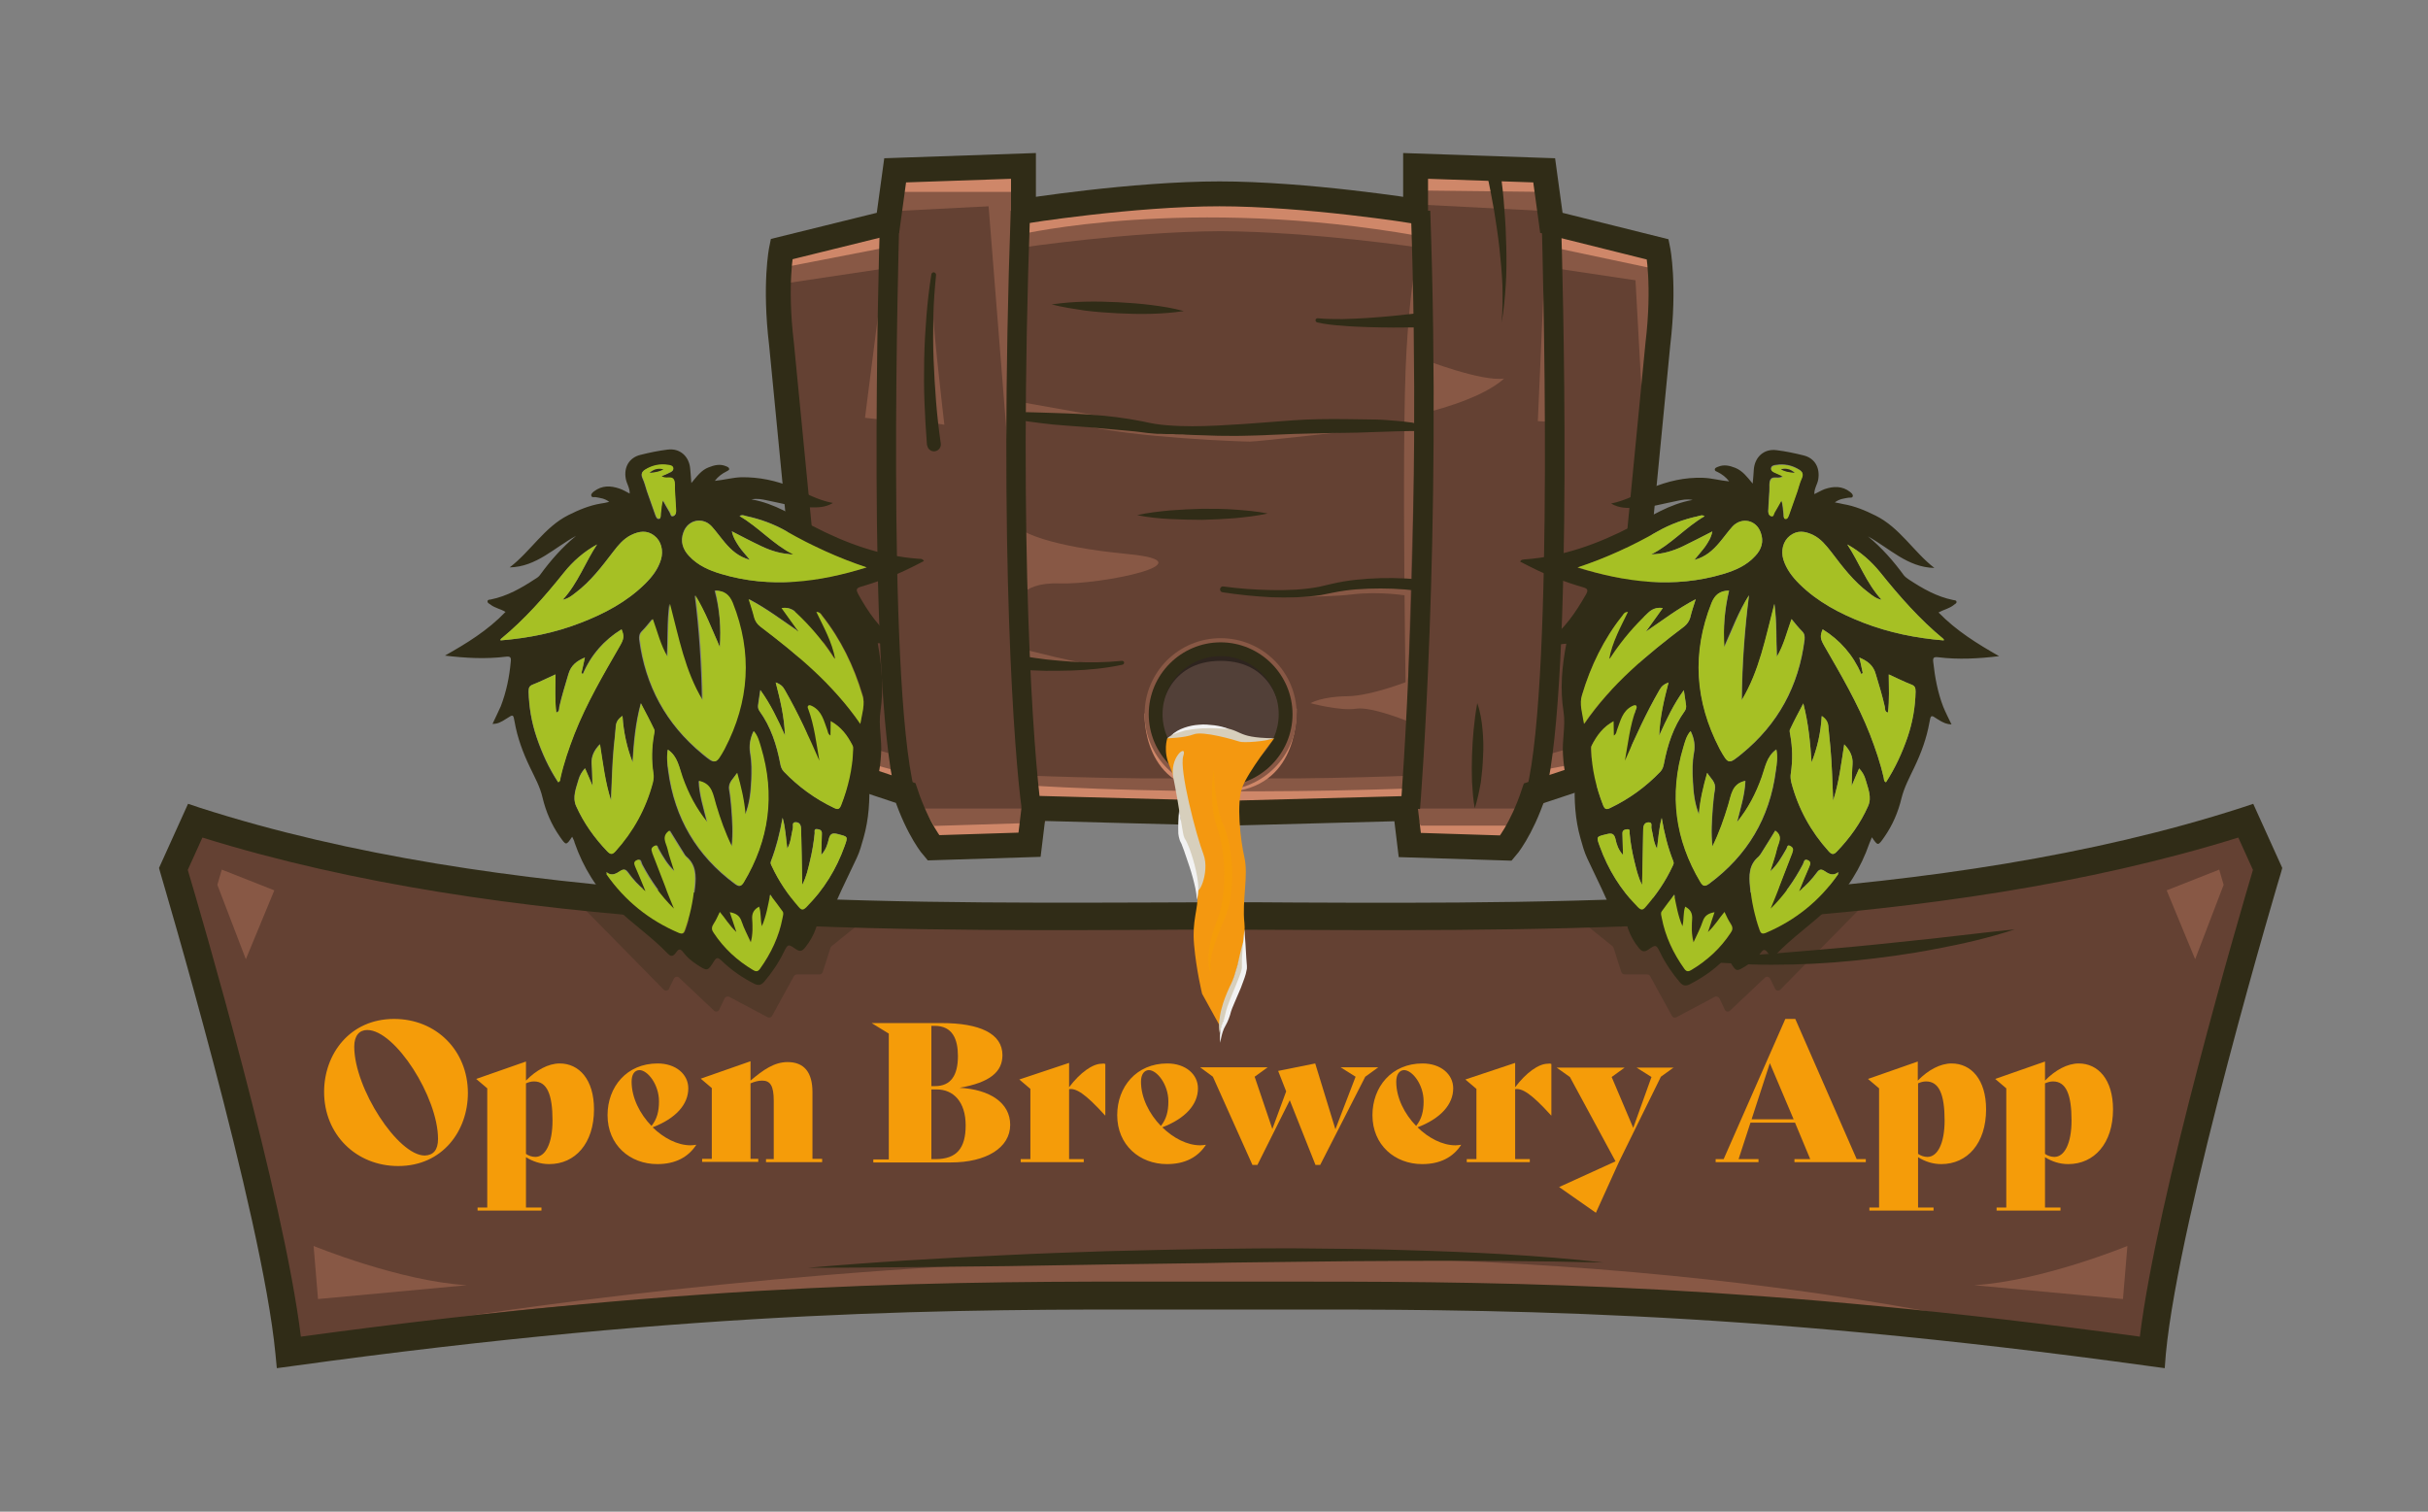 <svg version="1.1" xmlns="http://www.w3.org/2000/svg" xmlns:xlink="http://www.w3.org/1999/xlink" x="0px" y="0px"
	 viewBox="0 0 878 546.7" enable-background="new 0 0 878 546.7" xml:space="preserve">
<rect x="0" y="0" width="878" height="546.7" fill="#808080" stroke="none"/>
<g id="wappen_neu">
	<g id="bg_Kopie">
		<path fill="#644133" d="M441.4,468.5c84,0,176.9-1.6,336.9,20.6c4.9-51.4,41.8-174.9,41.8-174.9s0,0-7.9-17.4
			c-120.3,38.8-271.9,34.4-370.7,34.4s-250.5,4.3-370.7-34.4c-7.9,17.4-7.9,17.4-7.9,17.4s36.9,123.4,41.8,174.9
			C264.5,466.9,357.4,468.5,441.4,468.5z"/>
	</g>
	<g id="hopfen-schatten">
		<path opacity="0.31" fill="#302C17" d="M210.6,328l29.4,29.9c0.6,0.6,1.6,0.4,1.9-0.3l1.8-3.7c0.4-0.7,1.3-0.9,1.9-0.3l12.6,11.9
			c0.6,0.6,1.6,0.4,1.9-0.4l1.9-4c0.3-0.6,1.1-0.9,1.7-0.6l13.9,7.4c0.6,0.3,1.3,0.1,1.6-0.5l7.9-14.4c0.2-0.4,0.6-0.6,1.1-0.6h8.1
			c0.5,0,1-0.3,1.2-0.8l2.8-8.8c0.1-0.2,0.2-0.4,0.4-0.6l9.3-7.5c0.8-0.7,0.4-2-0.6-2.1l-97.8-10.5c-0.7-0.1-1.3,0.5-1.3,1.2v3.8
			C210.3,327.5,210.4,327.8,210.6,328z"/>
		<path opacity="0.31" fill="#302C17" d="M673.2,328l-29.4,29.9c-0.6,0.6-1.6,0.4-1.9-0.3l-1.8-3.7c-0.4-0.7-1.3-0.9-1.9-0.3
			l-12.6,11.9c-0.6,0.6-1.6,0.4-1.9-0.4l-1.9-4c-0.3-0.6-1.1-0.9-1.7-0.6l-13.9,7.4c-0.6,0.3-1.3,0.1-1.6-0.5l-7.9-14.4
			c-0.2-0.4-0.6-0.6-1.1-0.6h-8.1c-0.5,0-1-0.3-1.2-0.8l-2.8-8.8c-0.1-0.2-0.2-0.4-0.4-0.6l-9.3-7.5c-0.8-0.7-0.4-2,0.6-2.1
			l97.8-10.5c0.7-0.1,1.3,0.5,1.3,1.2v3.8C673.5,327.5,673.4,327.8,673.2,328z"/>
	</g>
	<g id="shading_Kopie">
		<path fill="#885845" d="M140.3,480.6c0,0,335.2-61.6,607.5,4.4C655.4,475.3,281.1,453,140.3,480.6z"/>
		<polygon fill="#885845" points="99.2,322 80.2,314.5 78.6,320 88.9,346.9 		"/>
		<path fill="#885845" d="M115,469.8l-1.6-19.2c0,0,30.9,12.7,55.4,14.2C115,469.8,115,469.8,115,469.8z"/>
		<polygon fill="#885845" points="783.5,322 802.5,314.5 804.1,320 793.8,346.9 		"/>
		<path fill="#885845" d="M767.7,469.8l1.6-19.2c0,0-30.9,12.7-55.4,14.2C767.7,469.8,767.7,469.8,767.7,469.8z"/>
		<path fill="#302C17" d="M292.2,458.5c23.9-2.1,47.9-3.5,71.8-4.6c12-0.6,24-1,36-1.4c12-0.3,24-0.6,36-0.8c6-0.1,12-0.1,18-0.2
			c6,0,12-0.1,18,0c12,0.1,24,0.2,36,0.6c24,0.7,48,1.8,71.9,4.5c-24-0.6-48-0.7-71.9-0.6l-18,0.1l-18,0.2c-12,0.2-24,0.2-35.9,0.5
			c-12,0.1-24,0.4-35.9,0.5l-36,0.6C340.1,458.1,316.2,458.5,292.2,458.5z"/>
		<path fill="#302C17" d="M728.6,336.1c-9.4,3.1-19,5.3-28.7,7.1c-9.7,1.9-19.5,3.2-29.3,4.2c-9.8,1-19.7,1.5-29.6,1.5
			c-2.5,0-4.9,0-7.4-0.1l-7.4-0.4l-3.7-0.2c-1.2-0.1-2.5-0.2-3.7-0.4c-2.5-0.3-4.9-0.5-7.4-0.9c9.9-0.8,19.6-1.2,29.4-2
			c9.8-0.8,19.5-1.6,29.2-2.5c9.7-0.9,19.5-2,29.2-3C709,338.3,718.8,337.1,728.6,336.1z"/>
	</g>
	<g id="outline_Kopie_2">
		<path fill="#302C17" d="M782.8,494.8l-5.2-0.7c-149.7-20.7-240.4-20.6-320.4-20.5c-10.6,0-20.9,0-31.5,0
			c-80-0.1-170.7-0.2-320.4,20.5l-5.2,0.7l-0.5-5.2C94.8,439.2,58.3,316.9,58,315.7l-0.5-1.8L68,290.7l4.2,1.4
			c109,35.1,243.7,34.6,342,34.3c9.4,0,18.5-0.1,27.2-0.1c8.7,0,17.8,0,27.2,0.1c98.4,0.4,233.1,0.9,342-34.3l4.2-1.4l10.5,23.2
			l-0.5,1.8c-0.4,1.2-36.8,123.5-41.6,173.9L782.8,494.8z M473.5,463.5c75.6,0,163,1.2,300.3,19.9c6.2-50.7,36.3-153.4,40.9-168.8
			l-5.3-11.7c-109.7,34.2-243.1,33.8-340.9,33.4c-9.4,0-18.5-0.1-27.2-0.1c-8.7,0-17.7,0-27.2,0.1c-97.8,0.4-231.2,0.8-340.9-33.4
			l-5.3,11.7c4.6,15.4,34.7,118.1,40.9,168.8c147.4-20.1,237.3-20,316.7-19.9c10.6,0,20.9,0,31.4,0
			C462.6,463.5,468,463.5,473.5,463.5z"/>
	</g>
	<g id="schrift">
		<g>
			<path fill="#F59C09" d="M117.2,394.9c0-13.7,9.3-26.4,25.3-26.4c15.3,0,26.7,11.5,26.7,26.8c0,13.7-9.2,26.4-25.2,26.4
				C128.8,421.7,117.2,410.3,117.2,394.9z M158.4,411.9c0-15.1-15.5-39.4-25.6-39.4c-2.8,0-4.7,2-4.7,6c0,15.1,15.8,39.4,25.5,39.4
				C156.7,417.8,158.4,415.9,158.4,411.9z"/>
			<path fill="#F59C09" d="M214.8,401.2c0,12.3-6.8,19.8-16.2,19.8c-3.2,0-6-1-8.4-2.5v18.2h5.6v1.1h-23.1v-1.1h3.5v-43.1l-4-3.4
				l18-6.3v6.9c3.7-3.8,8.1-6.2,12.2-6.2C209.4,384.6,214.8,390.4,214.8,401.2z M199.8,405.2c0-9.4-2-14.1-6.7-14.1
				c-1.1,0-2,0.3-2.9,0.7v25.5c1,0.7,2.2,1.1,3.4,1.1C197.2,418.4,199.8,413.6,199.8,405.2z"/>
			<path fill="#F59C09" d="M251.8,414c-2.9,4.5-7.6,7-14.1,7c-9.9,0-18-6.9-18-17.7c0-10.2,6.9-18.7,18.1-18.7
				c6.6,0,11.1,3.9,11.1,9c0,5.8-4.5,10.9-12.9,14.1c4,3.9,9,6.5,13.7,6.5C250.4,414.2,251.1,414.1,251.8,414L251.8,414z
				 M228.4,391.2c0,5.8,3,11.7,7.2,16c2-2.5,2.7-5.3,2.7-8.9c0-6.1-4.1-11.3-7.1-11.3C229.4,387.1,228.4,388.6,228.4,391.2z"/>
			<path fill="#F59C09" d="M297.3,419.2v1.1H277v-1.1h2.8v-21.1c0-5.5-1.3-7.3-4.2-7.3c-1.4,0-2.8,0.4-4.2,1v27.3h2.8v1.1h-20.3
				v-1.1h3.5v-25.6l-4-3.4l18-6.3v7c4.6-3.9,8.6-6.7,13.4-6.7c6,0,9,3.7,9,10.9v24.1H297.3z"/>
			<path fill="#F59C09" d="M365.3,406.8c0,8.3-8.7,13.6-21.4,13.6h-28.1v-1.1h5.6v-45.5l-6.2-3.8h25.3c13.8,0,22,3.8,22,11.6
				c0,6-4.5,9.9-15.5,11.8C357.9,394,365.3,398.8,365.3,406.8z M336.8,371v21.8h1.3c5.7,0,8.3-3.8,8.3-10.9c0-6-1.9-10.9-8.4-10.9
				H336.8z M349.2,407c0-8.7-4.6-13-10.4-13h-2v25.2h1.5C346,419.2,349.2,415.2,349.2,407z"/>
			<path fill="#F59C09" d="M399.7,384.8v18.6h-0.1c-7.3-8.1-10.6-9.9-13-9.5v25.3h5.3v1.1h-22.8v-1.1h3.5v-25.4l-4-3.4l18-6v8.8
				c4-5.3,8.5-8.5,11.8-8.5C398.8,384.6,399.2,384.6,399.7,384.8z"/>
			<path fill="#F59C09" d="M436.1,414c-2.9,4.5-7.6,7-14.1,7c-9.9,0-18-6.9-18-17.7c0-10.2,6.9-18.7,18.1-18.7
				c6.6,0,11.1,3.9,11.1,9c0,5.8-4.5,10.9-12.9,14.1c4,3.9,9,6.5,13.7,6.5C434.7,414.2,435.4,414.1,436.1,414L436.1,414z
				 M412.6,391.2c0,5.8,3,11.7,7.2,16c2-2.5,2.7-5.3,2.7-8.9c0-6.1-4.1-11.3-7.1-11.3C413.7,387.1,412.6,388.6,412.6,391.2z"/>
			<path fill="#F59C09" d="M498.4,386l-4.7,3.4l-16.3,31.9h-1.7l-9.3-23.4l-11.7,23.4h-1.8l-14.3-31.9L434,386h24.4l-4.7,3.4
				l6.4,18.9l5-13.6l-2.9-7.4l13.4-2.7l7.3,23.8l7.3-19l-5.4-3.4H498.4z"/>
			<path fill="#F59C09" d="M528.4,414c-2.9,4.5-7.6,7-14.1,7c-9.9,0-18-6.9-18-17.7c0-10.2,6.9-18.7,18.1-18.7
				c6.6,0,11.1,3.9,11.1,9c0,5.8-4.5,10.9-12.9,14.1c4,3.9,9,6.5,13.7,6.5C527,414.2,527.7,414.1,528.4,414L528.4,414z M504.9,391.2
				c0,5.8,3,11.7,7.2,16c2-2.5,2.7-5.3,2.7-8.9c0-6.1-4.1-11.3-7.1-11.3C506,387.1,504.9,388.6,504.9,391.2z"/>
			<path fill="#F59C09" d="M561,384.8v18.6h-0.1c-7.3-8.1-10.6-9.9-13-9.5v25.3h5.3v1.1h-22.8v-1.1h3.5v-25.4l-4-3.4l18-6v8.8
				c4-5.3,8.5-8.5,11.8-8.5C560.2,384.6,560.6,384.6,561,384.8z"/>
			<path fill="#F59C09" d="M605.3,386l-4.7,3.4l-15.2,30.9l-8.3,18.3l-13.3-9.3l20.4-9.3l-16.5-30.5l-4.8-3.4h24.6l-4.7,3.4
				l7.8,18.4l6.6-18.4l-5.4-3.4H605.3z"/>
			<path fill="#F59C09" d="M674.7,419.2v1.1h-25.8v-1.1h5.7l-5.5-13.2H633l-4.3,13.2h7.2v1.1h-15.5v-1.1h2.9l22.3-50.7h3.6
				l22.2,50.7H674.7z M648.6,404.8l-8.6-20.3l-6.6,20.3H648.6z"/>
			<path fill="#F59C09" d="M718.2,401.2c0,12.3-6.8,19.8-16.2,19.8c-3.2,0-6-1-8.4-2.5v18.2h5.6v1.1H676v-1.1h3.5v-43.1l-4-3.4
				l18-6.3v6.9c3.7-3.8,8.1-6.2,12.2-6.2C712.8,384.6,718.2,390.4,718.2,401.2z M703.2,405.2c0-9.4-2-14.1-6.7-14.1
				c-1.1,0-2,0.3-2.9,0.7v25.5c1,0.7,2.2,1.1,3.4,1.1C700.6,418.4,703.2,413.6,703.2,405.2z"/>
			<path fill="#F59C09" d="M764.1,401.2c0,12.3-6.8,19.8-16.2,19.8c-3.2,0-6-1-8.4-2.5v18.2h5.6v1.1h-23.1v-1.1h3.5v-43.1l-4-3.4
				l18-6.3v6.9c3.7-3.8,8.1-6.2,12.2-6.2C758.7,384.6,764.1,390.4,764.1,401.2z M749.1,405.2c0-9.4-2-14.1-6.7-14.1
				c-1,0-2,0.3-2.9,0.7v25.5c1,0.7,2.2,1.1,3.4,1.1C746.5,418.4,749.1,413.6,749.1,405.2z"/>
		</g>
	</g>
</g>
<g id="bierfass">
	<g id="bg-bierfass">
		<path fill="#644133" d="M440.6,294.2l67.6-1.8l1.6,13.2l34.8,1.1c0,0,5.5-6.3,10-19.8l30.1-10l14.8-152.4c2.6-21.6,0-34.3,0-34.3
			L561,80.6l-2.6-19L511.9,60v16.4c0,0-39.3-6.3-71.3-6.3h0.8c-32,0-71.3,6.3-71.3,6.3V60l-46.4,1.6l-2.6,19l-38.5,9.5
			c0,0-2.6,12.7,0,34.3l14.8,152.4l30.1,10c4.5,13.5,10,19.8,10,19.8l34.8-1.1l1.6-13.2l67.6,1.8H440.6z"/>
	</g>
	<g id="shading">
		<path fill="#885845" d="M441.4,294.2l61.1-1.7l7.3,14.1l32.8,2.4l16.3-19.3l23.8-7.9l4-16.6l-28.8,8.2l-6,19h-42.1l1.3-11.9
			c0,0-54.5,2.1-69.7,0.3c-15.2,1.8-69.7-0.3-69.7-0.3l1.3,11.9h-42.1l-6-19l-28.8-8.2l4,16.6l23.8,7.9l16.3,19.3l32.8-2.4l7.3-14.1
			L441.4,294.2z"/>
		<path fill="#885845" d="M441.4,70c13.5-0.4,68.4,4,68.4,4l3-14l46.1,2.5l4.8,16.6l4.2,4.6l32.4,6.4l-0.7,12.5l-37.4-5.6l-1.8-20.6
			L513.7,74v15.6c0,0-38.7-5.8-72.3-6c-33.6,0.2-72.3,6-72.3,6V74l-46.7,2.4l-1.8,20.6l-37.4,5.6l-0.7-12.5l32.4-6.4l4.2-4.6
			l4.8-16.6L370,60l3,14C373,74,427.9,69.6,441.4,70z"/>
		<path fill="#885845" d="M508.6,267c0,0-2-106.4,0-140s5.1-37.4,5.1-37.4L508.6,267z"/>
		<polygon fill="#885845" points="318.3,108 312.8,151.1 319.9,151.9 		"/>
		<polygon fill="#885845" points="556.1,152.3 558.5,97.7 562.4,152.7 		"/>
		<path fill="#885845" d="M494.2,155.2c0,0-39,4.5-42.2,4.5c-3.2,0-41.1-1.3-61.7-6.1c30.1,1.6,30.1,1.6,30.1,1.6H494.2z"/>
		<path fill="#885845" d="M369.4,234.6c0,0,23.1,6.1,28.5,5.9c-29.3,0.2-29.3,0.2-29.3,0.2L369.4,234.6z"/>
		<path fill="#885845" d="M509.2,215.5c0,0-9.9-1.8-20.6-0.5c-10.7,1.3-31.1,0.6-31.1,0.6l25.8-3.1l18.1-1.5l7.7,0.3V215.5z"/>
		<polygon fill="#885845" points="370.2,145.6 411.2,152.9 368.6,150.7 		"/>
		<path fill="#885845" d="M341.5,153.6c0,0-5.1-42.9-4.4-48.6c-0.8,35.3-0.2,47.9-0.2,47.9L341.5,153.6z"/>
	</g>
	<g id="shading3">
		<path fill="#885845" d="M370.2,192.1c0,0,8.2,5.5,37.9,8.3c29.7,2.9-9.7,11.1-24.9,10.6c-15.2-0.6-16.1,8.2-16.1,8.2L370.2,192.1z
			"/>
		<path fill="#885845" d="M514.9,130c0,0,20.8,8.1,29,6.9c-8.6,7.9-29,12.5-29,12.5V130z"/>
		<polygon fill="#CF8769" points="558.8,278.3 585,273.3 586.5,279.4 557.7,285.8 		"/>
		<path fill="#885845" d="M510.7,245.8c0,0-14.4,5.9-23.6,6s-13.2,2.5-13.2,2.5s10.6,2.9,16.5,2c5.9-0.9,20.3,5.2,20.3,5.2V245.8z"
			/>
		<polygon fill="#885845" points="357.3,72.2 365,169.1 367.1,95.7 367.7,72.2 		"/>
		<polygon fill="#885845" points="591.3,99.2 593.9,146.5 597.3,146.5 599.5,124.3 599.5,99.2 		"/>
	</g>
	<g id="shading2">
		<path fill="#CF8769" d="M283.8,96.6l36.1-7l4-20.2h43.5l1.5,15.4c0,0,60.7-14.2,144,0.5c1.8-16.4,1.8-16.4,1.8-16.4l44,0.5
			l3.6,20.2l38.2,8.1l-1.7-9.5l-35.3-9.1l-4.8-16.6L512.7,60l-3.5,15.9c0,0-60.7-10.4-136.2,0.4c-4-9-9.3-16.6-9.3-16.6l-39.8,2.7
			l-7.5,21.1l-33.9,6.4L283.8,96.6z"/>
		<path fill="#CF8769" d="M297.7,271.6l28.1,7.6l12,19.5l32.5-1l4.5-13.5c0,0,56.1,3.8,136.4,0.9c1.5,13.2,2.6,13.5,2.6,13.5h36
			l-3.9,9.3l-32.1-1.1l-10.4-12.7l-127-1.1l-4.2,12.5l-34.5,2.4l-13.8-21.7l-26.7-9.4L297.7,271.6z"/>
		<path fill="#CF8769" d="M413.9,258c0,0-1.4,28.5,27.5,28.5c26.7,0,27.5-24.8,27.5-30.2C455.8,257.2,413.9,258,413.9,258z"/>
	</g>
	<g id="kreis">
		<circle fill="#885845" cx="441.4" cy="258.3" r="27.5"/>
		<circle fill="#524038" cx="441.4" cy="258.3" r="23.5"/>
		<g id="shading0">
			<path fill="#2E241F" d="M420,256.6c0,0,2.1-17.6,21.4-17.6s21.4,17.6,21.4,17.6l-1.3-10.5L451,235.8l-13.6-0.7l-12.4,6.3
				l-5.8,10.4L420,256.6z"/>
		</g>
		<path fill="#302C17" d="M441.4,284.3c-14.3,0-26-11.7-26-26c0-14.3,11.7-26,26-26s26,11.7,26,26
			C467.4,272.6,455.7,284.3,441.4,284.3z M441.4,237.3c-11.6,0-21,9.4-21,21c0,11.6,9.4,21,21,21c11.6,0,21-9.4,21-21
			C462.4,246.7,452.9,237.3,441.4,237.3z"/>
	</g>
	<g id="outlines">
		<path fill="#302C17" d="M369.5,292.8c-2.6-18.3-8.4-93-4-216.6l7,0.2c-4.4,123.1,1.4,197.2,3.9,215.4L369.5,292.8z"/>
		<path fill="#302C17" d="M323.9,287.6c-10.5-42.2-6-197.5-5.8-204.1l7,0.2c0,1.6-4.7,161,5.6,202.2L323.9,287.6z"/>
		<path fill="#302C17" d="M513.5,292.6l-7-0.6c0.1-1,7.8-98,3.7-215.6l7-0.2C521.4,194.3,513.6,291.7,513.5,292.6z"/>
		<path fill="#302C17" d="M558.8,287.6l-6.8-1.7c10.3-41.2,5.6-200.6,5.6-202.2l7-0.2C564.8,90.1,569.4,245.5,558.8,287.6z"/>
		<path fill="#302C17" d="M380.3,110.1c4-0.6,8-0.9,12-1c4-0.1,8,0,12,0.2c4,0.2,7.9,0.5,11.9,1c4,0.5,7.9,1.1,11.9,2.2
			c-4,0.6-8,0.9-12,1c-4,0.1-8,0-12-0.2c-4-0.2-7.9-0.5-11.9-1C388.2,111.7,384.2,111.1,380.3,110.1z"/>
		<path fill="#302C17" d="M367.1,149.1c3.1-0.1,6.2,0,9.3,0.1l9.2,0.3c3.1,0.1,6.2,0.3,9.2,0.5c3.1,0.2,6.2,0.5,9.2,0.9
			c3.1,0.4,6.1,0.9,9.2,1.5l2.3,0.5l2.2,0.4c0.7,0.1,1.5,0.2,2.2,0.3l2.2,0.2c6,0.5,12,0.4,18.1,0.1c6.1-0.3,12.2-0.7,18.3-1.2
			c6.1-0.5,12.3-1,18.5-1.1c6.2-0.1,12.4,0,18.6,0.1c3.1,0,6.2,0.2,9.3,0.5c1.5,0.1,3.1,0.3,4.6,0.5c0.8,0.1,1.5,0.1,2.3,0.5
			c0.4,0.2,0.7,0.4,1.1,0.7c0.4,0.3,0.7,0.7,1.1,1.3l0,0.5c-1.6,0.2-3.1,0.2-4.6,0.2l-4.6,0.1l-9.2,0.3c-6.1,0.3-12.2,0.2-18.3,0.4
			c-6.1,0.1-12.1,0.3-18.3,0.6c-3.1,0.2-6.1,0.2-9.2,0.3c-3.1,0.1-6.2,0-9.3,0l-9.3-0.3l-2.3-0.1c-0.8-0.1-1.5-0.1-2.3-0.1
			c-0.8,0-1.5,0-2.3-0.1l-2.3,0l-2.3-0.1l-1.2,0l-1.2-0.1l-2.3-0.2l-2.3-0.3c-3-0.4-6.1-0.6-9.1-0.9c-6.1-0.6-12.2-1.1-18.3-1.5
			c-3.1-0.2-6.1-0.5-9.1-0.9c-1.5-0.2-3-0.4-4.6-0.6c-0.8-0.1-1.5-0.3-2.2-0.8c-0.7-0.4-1.5-1-2.1-1.9L367.1,149.1z"/>
		<path fill="#302C17" d="M411.2,186.3c3.9-0.9,7.9-1.3,11.8-1.7c3.9-0.3,7.9-0.5,11.8-0.6c3.9,0,7.9,0,11.8,0.3
			c3.9,0.3,7.9,0.6,11.8,1.4c-3.9,0.9-7.9,1.3-11.8,1.7c-3.9,0.3-7.9,0.5-11.8,0.6c-3.9,0-7.9-0.1-11.8-0.3
			C419,187.5,415.1,187.1,411.2,186.3z"/>
		<path fill="#302C17" d="M513.1,118.4c-6.1,0.1-12.2,0.1-18.4-0.1c-3.1-0.1-6.1-0.2-9.2-0.5c-3.1-0.2-6.1-0.5-9.2-1.2
			c-0.4-0.1-0.6-0.5-0.6-0.9c0.1-0.4,0.4-0.6,0.8-0.6l0,0c3,0.3,6,0.3,9,0.3c3-0.1,6-0.2,9-0.4c6-0.4,12.1-1,18.1-1.7l0,0
			c1.4-0.2,2.6,0.8,2.8,2.2s-0.8,2.6-2.2,2.8C513.3,118.4,513.2,118.4,513.1,118.4z"/>
		<path fill="#302C17" d="M335.2,160.9c-0.4-5.2-0.7-10.3-0.9-15.5c-0.2-5.2-0.2-10.3-0.1-15.5c0.1-5.2,0.4-10.3,0.8-15.4
			c0.4-5.1,1-10.3,1.8-15.3c0.1-0.5,0.5-0.8,1-0.7c0.4,0.1,0.7,0.5,0.7,0.9l0,0c-0.5,5.1-0.9,10.2-1,15.3
			c-0.1,5.1-0.1,10.2,0.1,15.3c0.2,5.1,0.5,10.2,0.9,15.3c0.4,5.1,1,10.2,1.7,15.1l0,0c0.2,1.4-0.8,2.6-2.1,2.8
			c-1.4,0.2-2.6-0.8-2.8-2.1C335.2,161,335.2,161,335.2,160.9z"/>
		<path fill="#302C17" d="M533.3,292.3c-0.6-3.2-0.8-6.4-1-9.6c-0.1-3.2-0.1-6.3,0-9.5c0.1-3.2,0.3-6.3,0.6-9.4
			c0.3-3.1,0.7-6.3,1.3-9.5c1.1,3.1,1.6,6.3,1.9,9.5c0.3,3.2,0.4,6.4,0.2,9.6c-0.1,3.2-0.4,6.4-0.8,9.5
			C534.9,286.1,534.3,289.2,533.3,292.3z"/>
		<path fill="#302C17" d="M369.4,237.2c2.9,0.5,6,0.9,9,1.3c3,0.3,6,0.6,9.1,0.8c6.1,0.4,12.2,0.3,18.2-0.3l0,0
			c0.4,0,0.8,0.2,0.8,0.6c0,0.4-0.2,0.7-0.6,0.8c-6.1,1.3-12.3,1.9-18.5,2.1c-3.1,0.1-6.2,0.1-9.3,0.1c-3.1-0.1-6.2-0.2-9.4-0.4
			c-1.4-0.1-2.4-1.3-2.3-2.7s1.3-2.4,2.7-2.3C369.2,237.2,369.2,237.2,369.4,237.2L369.4,237.2z"/>
		<path fill="#302C17" d="M542.6,62c0.6,4.6,1.1,9.1,1.4,13.7c0.4,4.6,0.6,9.1,0.7,13.7c0.1,4.6,0.1,9.1-0.2,13.7
			c-0.3,4.6-0.7,9.1-1.5,13.6c0.4-4.5,0.4-9.1,0.3-13.6c-0.2-4.5-0.6-9-1.1-13.5c-0.5-4.5-1.2-9-1.9-13.4c-0.8-4.4-1.6-8.9-2.6-13.2
			L542.6,62z"/>
		<path fill="#302C17" d="M512.2,213.6c-5.7-0.7-11.5-0.9-17.3-0.7c-2.9,0.1-5.8,0.3-8.6,0.7c-2.9,0.4-5.5,1-8.6,1.6
			c-6,0.9-12,1-17.9,0.8c-5.9-0.3-11.8-0.9-17.7-1.8c-0.6-0.1-1-0.6-0.9-1.2c0.1-0.6,0.6-1,1.2-0.9l0,0c5.8,0.8,11.6,1.2,17.4,1.3
			c5.8,0.1,11.7-0.1,17.3-1.2c2.7-0.6,5.7-1.4,8.7-1.9c3-0.5,5.9-0.8,8.9-1c6-0.4,11.9-0.3,18,0.2c1.1,0.1,1.9,1.1,1.8,2.2
			c-0.1,1.1-1.1,1.9-2.2,1.8C512.3,213.6,512.3,213.6,512.2,213.6L512.2,213.6z"/>
	</g>
	<g id="main-outline">
		<path fill="none" stroke="#302C17" stroke-width="9" stroke-miterlimit="10" d="M440.6,294.2l67.6-1.8l1.6,13.2l34.8,1.1
			c0,0,5.5-6.3,10-19.8l30.1-10l14.8-152.4c2.6-21.6,0-34.3,0-34.3L561,80.6l-2.6-19L511.9,60v16.4c0,0-39.3-6.3-71.3-6.3h0.8
			c-32,0-71.3,6.3-71.3,6.3V60l-46.4,1.6l-2.6,19l-38.5,9.5c0,0-2.6,12.7,0,34.3l14.8,152.4l30.1,10c4.5,13.5,10,19.8,10,19.8
			l34.8-1.1l1.6-13.2l67.6,1.8H440.6z"/>
	</g>
</g>
<g id="liquid">
	<g id="main">
		<path fill="#F49810" d="M422.1,267c0,0,9.5-3.6,14.4-3.4s8.7,2.1,14.4,3.4c5.7,1.3,9.9,0,9.9,0s-9.5,12.1-11.6,17.8
			c-2.1,5.7-0.7,18.7,0.8,25.3s-0.9,15.6,0,23.7s-5.3,23.2-5.9,27.4c-0.7,4.2-3,9.8-3,9.8l-6.4-11.6c0,0-2.1-8.6-2.9-17.7
			c-0.8-9.1,1.5-12.4,1.3-19c-0.1-6.6-5.1-16.7-4.7-22c0.4-5.3-3.2-18.2-5.4-23.6C420.5,271.8,422.1,267,422.1,267z"/>
	</g>
	<g id="highlights">
		<path fill="#D7CFBC" d="M422.1,267c0,0,5.4-5,16.9-4.2c11.5,0.8,6.5,4,21.7,4.2c-3.3,1.2-11.1,1.7-12.5,1.2
			c-1.5-0.5-13.2-4-16.6-2.6C428.2,266.9,422.1,267,422.1,267z"/>
		<path fill="#D7CFBC" d="M424.4,281.8c0,0,2.9,14.3,2.7,18.5s5.5,16.1,5.6,20.6c0.1,4.5,5-5.2,2.5-11.9c-2.6-6.7-8.9-30.9-7.3-35.6
			C429.5,268.6,422.5,274,424.4,281.8z"/>
		<path fill="#D7CFBC" d="M449.5,340.8c0.5,2.9,0.5,5.8,0.2,8.7c-0.1,1.4-0.4,2.9-0.8,4.3c-0.2,0.7-0.4,1.4-0.7,2.2l-0.4,1.1l-0.4,1
			c-1.2,2.5-2.4,5.1-3.5,7.6c-1.1,2.6-2.2,5.1-2.8,7.9c-0.4-1.4-0.3-2.9-0.2-4.4c0.2-1.5,0.4-2.9,0.8-4.3c0.7-2.8,1.8-5.5,3-8.1
			l0.5-1l0.4-0.9c0.2-0.6,0.5-1.2,0.7-1.9c0.4-1.3,0.8-2.6,1.2-4C448.1,346.4,448.7,343.6,449.5,340.8z"/>
		<path fill="#F59C09" d="M439,278.3c0.1,3.2,0.2,6.3,0.7,9.4c0.4,3.1,1,6.2,2,9c0.3,0.7,0.5,1.4,0.9,2.1c0.3,0.8,0.6,1.5,0.8,2.3
			c0.5,1.6,0.9,3.1,1.2,4.7c0.6,3.2,0.9,6.4,1,9.6c0,3.2-0.2,6.5-0.7,9.7c-0.2,0.8-0.3,1.6-0.5,2.4c-0.2,0.8-0.4,1.6-0.7,2.4
			c-0.5,1.6-1.2,3.1-1.8,4.5c-1.2,2.9-2.4,5.8-3.2,8.8c-0.8,3-1.4,6.1-0.7,9.2c-0.7-1.4-1-3.1-1-4.7c-0.1-1.6,0.1-3.2,0.3-4.8
			c0.5-3.2,1.4-6.3,2.5-9.3c0.3-0.7,0.6-1.5,0.8-2.2c0.2-0.7,0.5-1.4,0.7-2.2c0.2-0.7,0.4-1.5,0.5-2.2c0.2-0.7,0.3-1.5,0.4-2.3
			c0.4-3,0.6-6.1,0.5-9.2c0-3.1-0.3-6.2-0.8-9.2c-0.3-1.5-0.5-3-1-4.5c-0.2-0.7-0.4-1.5-0.7-2.2c-0.2-0.7-0.5-1.6-0.7-2.3
			c-0.9-3.2-1.2-6.4-1.2-9.6C438.2,284.6,438.4,281.4,439,278.3z"/>
		<path fill="#F2F2F2" d="M426.4,293c0.5,2.7,0.9,5.5,1.4,8.2c0.1,0.6,0.3,1.4,0.5,1.8c0,0,0.1,0.3,0.2,0.4c0.1,0.2,0.2,0.3,0.3,0.5
			c0.2,0.3,0.3,0.6,0.5,1c0.6,1.3,1.1,2.6,1.5,3.9c0.9,2.7,1.6,5.4,2.1,8.2c0.5,2.8,0.7,5.7-0.1,8.4c-0.1-2.8-0.8-5.4-1.5-8.1
			c-0.7-2.6-1.6-5.2-2.5-7.8c-0.4-1.3-0.9-2.6-1.4-3.9c-0.1-0.3-0.2-0.6-0.4-0.9c-0.1-0.1-0.1-0.3-0.2-0.4l-0.2-0.5
			c-0.3-0.9-0.4-1.6-0.5-2.3C426,298.6,426.1,295.8,426.4,293z"/>
		<path fill="#F2F2F2" d="M450,336.1c0.3,3.6,0.5,7.1,0.7,10.6l0.2,2.6c0,0.2,0,0.4,0,0.7c0,0.3,0,0.5-0.1,0.8
			c-0.1,0.5-0.2,1-0.3,1.4c-0.5,1.8-1.2,3.4-1.8,5.1c-0.7,1.7-1.4,3.3-2.1,4.9c-0.7,1.6-1.4,3.2-1.8,4.9c-0.3,0.9-0.6,1.8-1,2.6
			c-0.4,0.8-0.8,1.5-1.2,2.3c-0.7,1.6-1,3.3-1.4,5.1c-0.1-1.8-0.1-3.6,0.3-5.4c0.2-0.9,0.6-1.8,0.9-2.6c0.3-0.8,0.5-1.6,0.7-2.4
			c0.4-1.8,1-3.5,1.7-5.2c0.7-1.7,1.3-3.3,2-4.9c0.7-1.6,1.3-3.3,1.9-4.9c0.1-0.4,0.2-0.8,0.3-1.2c0-0.2,0.1-0.4,0.1-0.5
			c0-0.1,0-0.4,0-0.6c0-0.9,0-1.8,0-2.7C449.3,343.2,449.6,339.7,450,336.1z"/>
		<path fill="#F2F2F2" d="M423.5,266c1.3-1.3,3-2.2,4.7-2.8c1.7-0.6,3.6-1,5.4-1.1c1.8-0.2,3.7,0,5.5,0.2c0.9,0.1,1.8,0.3,2.7,0.5
			c0.9,0.3,1.8,0.5,2.6,0.8c-0.9,0-1.8-0.1-2.7-0.1l-2.7-0.1c-0.9,0-1.8-0.1-2.7,0l-1.3,0l-1.3,0.1c-1.8,0.1-3.5,0.4-5.2,0.7
			C426.8,264.7,425.1,265.2,423.5,266z"/>
	</g>
</g>
<g id="hopfen">
	<g>
		<path fill="#302C17" d="M206.9,302.6c-2.2,3.3-2.2,3.2-4.5-0.1c-3-4.3-5-9-6.2-14c-0.9-4-2.9-7.5-4.6-11.1
			c-2.5-5.2-4.5-10.6-5.5-16.3c-0.5-2.8-0.5-2.8-2.8-1.3c-2.3,1.5-3.4,2-5.2,2c1-2.2,2.1-4.3,3-6.4c2-5.2,3.1-10.6,3.6-16.1
			c0.2-1.6-0.2-2-1.8-1.8c-7.3,0.9-14.6,0.5-22-0.4c7.8-4.4,15.5-9.1,21.9-15.8c-1.8-1.1-3.9-1.4-5.5-2.7c-0.4-0.3-1.1-0.5-1-1.2
			c0.1-0.6,0.7-0.5,1.2-0.6c5.9-1.2,11-4.1,16-7.4c0.7-0.4,1.4-0.9,1.8-1.5c3.8-5.2,8-10,13-14.1c-7.8,4.2-14.3,11.2-24,11.4
			c7.6-5.8,12.5-14.5,21.2-18.9c3.8-1.9,7.6-3.5,11.8-4.2c0.9-0.1,1.8-0.3,3-0.6c-1.7-1.3-3.3-1.4-4.9-1.7c-0.6-0.1-1.4,0.3-1.6-0.6
			c-0.1-0.6,0.5-1.1,1-1.5c2.9-2.2,6-2.1,9.2-1c1.2,0.4,2.4,1.1,3.7,1.8c0.1-2-1.1-3.6-1.4-5.3c-0.8-4.2,1.2-7.7,5.3-8.7
			c3.2-0.8,6.5-1.5,9.8-1.9c4.5-0.6,7.9,2.5,8.2,7.1c0.1,1.5,0.3,3.1,0.4,5c2-2.4,3.6-4.7,6.3-5.7c2-0.8,4.1-1.3,6.2-0.4
			c0.5,0.2,1.1,0.4,1.2,1c0,0.5-0.6,0.6-1,0.9c-1.6,0.8-3,1.8-4.2,3.4c3.3-0.3,6.4-1.2,9.5-1.3c6.5-0.1,12.7,1.2,18.7,3.7
			c4.6,2,9,4.6,14.5,5.6c-3,1.8-5.8,1.6-8.5,1.6c-5.3,0-10.4-1.6-15.6-2.6c-1.5-0.3-3.1-0.7-5.4-0.3c8.6,1.5,15.2,6,22.1,9.6
			c12.1,6.3,24.7,10.9,38.5,11.9c0.6,0,1.3-0.1,1.8,0.8c-4.4,2.3-8.8,4.5-13.4,6.2c-3.1,1.1-6.3,2.2-9.4,3.1c-1.8,0.5-1.7,1.2-1,2.6
			c3.6,6.5,7.7,12.5,13.8,17c0.3,0.2,0.7,0.4,0.7,1.1c-2.4,0.8-4.9-0.2-7.4-0.3c1.5,8.2,2.2,16.4,1,24.6c-0.8,5.2,0.6,10.4,0.2,15.6
			c-0.2,2.8-0.4,5.5-1.2,8.2c-0.7,2.5-0.7,2.5-3.1,1.3c0.3,7-0.1,13.9-2,20.6c-0.7,2.5-1.4,5.1-2.5,7.4c-3.5,7.4-7.2,14.8-10.2,22.4
			c-0.5,1.3-1.1,2.9-3.2,1.8c-1.1-0.6-1.1,0.6-1.3,1.1c-0.9,2.6-2.2,4.9-3.9,7c-1.1,1.4-1.9,1.7-3.5,0.6c-2.7-1.9-2.8-1.8-4.3,1.2
			c-1.9,3.9-4.3,7.4-7.1,10.7c-1.1,1.2-2,1.4-3.5,0.7c-4.4-2.2-8.4-5-12-8.5c-1.2-1.1-1.7-1.1-2.6,0.3c-2.3,3.7-2.4,3.7-6.1,1.3
			c-2-1.3-3.7-2.7-5.1-4.6c-1-1.3-1.6-1.1-2.4,0c-0.8,1.1-1.6,2.1-3,0.7c-5.8-6.1-12.9-10.9-19-16.8c-6.8-6.6-11.7-14.5-14.8-23.4
			C207.7,304.2,207.3,303.4,206.9,302.6z M274.6,327.9c-1.8,1-2.7,2.2-2.6,4.5c0.1,2.6,0.2,5.3-0.5,8.3c-1.2-2.7-2.5-5-3.3-7.5
			c-0.7-2.1-2.1-3-4.3-3.4c0.8,2.3,1.5,4.5,2.4,7.2c-2.6-2.3-4-5-6-7.3c-0.9,1.6-1.5,3.2-2.4,4.6c-0.7,1.1-0.5,2,0.2,3
			c3.7,5.5,8.5,9.9,14.2,13.4c1,0.6,1.7,0.7,2.5-0.4c4.1-5.6,7-11.6,8.2-18.5c0.1-0.7,0.5-1.6,0-2.3c-1.4-1.9-2.9-3.8-4.5-6
			c-0.8,4-1.4,7.6-3,11.4C274.9,332.4,275.4,330,274.6,327.9c0,0,0.1-0.1,0.1-0.1c0,0,0-0.1,0-0.1
			C274.6,327.7,274.6,327.8,274.6,327.9z M260.3,234c-2.8-6.3-5.2-12.8-9.1-18.7c1.6,12.6,2.4,25.2,2.6,37.9
			c-6.4-10.6-8.6-22.6-11.8-34.8c-0.9,6.7-0.5,12.9-0.9,19.1c-2.4-4.2-3.6-8.9-5.3-13.6c-1.4,1.7-2.5,3.1-3.8,4.4
			c-0.9,0.9-1,1.9-0.9,3c2.2,16.7,9.7,30.5,22.7,41.3c4.8,4,4.8,3.9,7.9-1.6c0-0.1,0.1-0.1,0.1-0.2c9-17.2,10.1-34.7,2.9-52.8
			c-1.2-2.9-3-4.4-6.3-4.4C260.2,220.3,260.8,227.1,260.3,234z M215.9,196.9c-4.7,2.6-8.7,6-12,10.2c-6.9,8.7-14.2,17-22.8,24
			c-0.1,0.1-0.1,0.3-0.1,0.5c10-0.8,19.8-2.7,29.1-6.4c8.5-3.3,16.5-7.5,23.1-14c2.6-2.5,4.8-5.3,5.8-8.8c1-3.3,0.1-6.7-2.3-8.6
			c-2.7-2.2-5.6-1.7-8.5-0.3c-2.8,1.4-4.7,3.7-6.5,6.1c-4.1,5.3-8.2,10.7-13.6,14.8c-1.3,1-2.6,2.1-4.6,2.5
			C209,210.9,211.6,203.4,215.9,196.9z M241.5,271.1c-0.5,2.6-0.2,5.2,0.1,7.8c2.3,17,10.3,30.6,24.1,40.8c1.4,1,2.1,1.1,3.1-0.5
			c9.3-15.4,11.4-31.7,6.2-48.9c-0.6-2-1.1-4.1-2.6-5.8c-1.2,2.6-1.6,5.2-1.2,7.9c0.6,3.3,0.5,6.6,0.4,9.9
			c-0.2,4.2-0.6,8.3-2.2,12.3c-0.4-5.1-1.6-10.1-3-15c-1.1,2-3.2,3.3-2.8,5.9c0.4,2.3,0.6,4.5,0.8,6.8c0.3,4.5,0.7,8.9,0.1,13.9
			c-2.5-5.1-4.2-10-5.7-15c-1.1-3.5-1.3-7.7-6.2-8.7c0.2,5.1,1.8,9.9,3,14.9c-4-4.9-6.8-10.4-8.9-16.2
			C245.6,277.6,245.1,273.6,241.5,271.1z M313.4,205.2c-10.2-3.3-19.8-7.8-29-13.1c-4.5-2.6-9.4-4.4-14.6-5.5
			c-0.7-0.2-1.5-0.6-2.4,0c6.9,4,12.1,10.2,19.3,13.8c-4.1,0-7.8-1.2-11.4-2.9c-3.6-1.6-7-3.5-10.7-5.4c0.5,2.2,1.6,3.9,2.6,5.5
			c1,1.6,2.4,3,3.9,4.8c-4.1-1.1-6.7-3.5-9-6.2c-1.6-1.9-3.1-4-4.8-5.9c-3.2-3.5-8.6-2.4-10.2,2.2c-1.2,3.2-0.2,6.1,2,8.5
			c3.2,3.4,7.3,5.2,11.6,6.5C278.6,212.9,296.1,210.5,313.4,205.2z M225.1,258.9c-1.8,1.2-2.4,2.5-2.5,4.2c-0.2,2.4-0.4,4.7-0.7,7.1
			c-0.6,6.4-0.7,12.8-1,19.2c-2.1-6.5-2.9-13.3-4-20.3c-2.1,2.2-3.2,4.4-3,7.2c0.2,2.4,0.2,4.8,0.3,7.8c-1-2.4-1.8-4.2-2.7-6.3
			c-1.1,1.3-1.9,2.6-2.3,4c-0.9,3.2-2.3,6.4-0.9,9.7c2.8,6.1,6.6,11.5,11.2,16.3c1.2,1.2,1.9,1.2,3,0c6.4-7.2,11-15.4,13.5-24.8
			c0.3-1.2,0.4-2.3,0.2-3.5c-0.7-4.6-0.6-9.1,0.2-13.7c0.1-0.7,0.4-1.5,0.1-2.1c-1.5-3.1-3.1-6-4.8-9.4c-2,7.3-2.6,14.3-3,21.3
			C226.7,270.3,225.5,264.8,225.1,258.9z M280.5,246.8c1.6,6.2,3.1,12.2,3.3,19.1c-2.7-5.9-5.2-11.2-8.9-16.4
			c-0.3,2.1-0.6,3.7-0.8,5.4c-0.1,0.8,0,1.5,0.5,2.2c4.1,5.7,6.2,12.2,7.5,19c0.2,1.1,0.5,2.1,1.3,2.9c5.3,5.5,11.3,9.9,18.1,13.1
			c1.4,0.7,2,0.5,2.6-1c2.5-6.5,4-13.1,4.3-20c0-0.6,0.1-1.1-0.2-1.6c-1.8-3.6-4.1-6.7-7.9-8.8c0,1.8-0.1,3.4-0.1,5.2
			c-1-0.6-0.9-1.4-1.2-2.2c-1.2-3.1-1.9-6.6-5.3-8.4c-0.5-0.3-1-0.7-1.5-0.2c-0.4,0.3-0.1,0.9,0,1.3c2.2,6,2.9,12.3,4,18.6
			c-3.8-8.7-7.8-17.4-12.5-25.6C283.1,248.2,282.1,247.3,280.5,246.8z M211.5,237.8c-3,1.2-5,2.8-6,6c-1.1,3.9-2.4,7.8-3.3,11.9
			c-0.1,0.7,0.1,1.6-1.1,2c-0.5-4.5-0.2-9-0.3-13.8c-2.9,1.3-5.4,2.6-8,3.6c-1.3,0.5-1.7,1.1-1.7,2.6c0.2,5.7,1.1,11.2,2.9,16.5
			c1.9,5.7,4.4,11.2,7.8,16.3c0.8-0.3,0.7-1,0.8-1.5c1.2-5.4,3-10.6,5-15.8c4.4-11.2,10.5-21.6,16.5-32c1.5-2.6,1.6-3.5,0.6-6
			c-6.3,3.9-11,9.2-14,16.2c-0.2-0.1-0.4-0.3-0.5-0.4C210.7,241.6,211.1,239.8,211.5,237.8z M311.1,261.8c0.6-3.8,1.8-7.3,0.9-10.5
			c-3.1-10.4-7.8-20.1-14.6-28.7c-0.5-0.6-0.8-1.4-2-1.3c2.7,5.6,5.7,10.9,6.8,17c-0.5-0.4-0.8-0.9-1.1-1.4c-3.7-5.6-8-10.7-13-15.3
			c-1.5-1.4-3.2-2-5.3-1.7c2.1,3,4.1,5.7,6.1,8.5c-5.9-4-11.5-8.3-18-11.7c0.7,2.5,1.4,4.6,2,6.7c0.3,1.4,1,2.4,2.2,3.2
			C288.3,236.7,301.2,247.4,311.1,261.8z M219.3,315.4c0.1,0.3,0.2,0.6,0.3,0.8c6.6,9.6,15.4,16.6,26.2,21.2
			c1.3,0.6,1.8,0.1,2.2-1.1c1.8-5,2.8-10.2,3.4-15.5c0.4-4.1,0.4-8-3.1-11c-0.5-0.4-0.8-1-1.1-1.5c-1.6-2.6-3.3-5.3-4.9-7.9
			c-3,2.1-1.1,4.5-0.6,6.7c0.6,2.7,1.6,5.3,2.4,8c-2.6-2.4-4.3-5.3-5.9-8.2c-0.3-0.5-0.3-1.5-1.2-1c-0.6,0.3-1.3,0.8-1.1,1.6
			c0.1,0.4,0.2,0.8,0.3,1.1c1.5,4,3,8,4.6,11.9c0.5,1.4,1.1,2.8,1.6,4.2c0.5,1.3,1.1,2.6,1.6,3.9c-4.9-4.8-8.6-10.2-11.7-16
			c-0.4-0.7-0.2-2.2-1.8-1.5c-1.4,0.6-0.8,1.6-0.4,2.6c1.1,2.7,2.2,5.4,3.6,8.6c-2.8-2.1-4.8-4.4-6.5-6.8c-0.8-1.1-1.5-1.4-2.7-0.5
			C222.7,315.9,221.1,317,219.3,315.4z M290.1,320c-0.1-7.2-0.3-13.6-0.4-20.1c0-1.5-0.5-2.6-2-2.6c-1.4,0-0.8,1.4-1,2.2
			c-0.6,2.5-0.6,5.1-2,7.3c-0.5-3.7-0.6-7.5-1.7-11.1c-1,5.4-2.3,10.6-4.2,15.7c-0.3,0.7,0,1.2,0.3,1.8c2.5,5.4,5.8,10.3,9.7,14.7
			c1.1,1.3,1.8,1.2,2.9,0c6.2-6.3,10.8-13.6,13.7-21.9c1.3-3.6,1.2-3.4-2.4-4.4c-1.9-0.5-2.8-0.2-3.3,1.8c-0.5,1.9-1,3.8-2.7,5.7
			c0.1-2.9,0.1-5.2,0.2-7.6c0.1-1.3-0.8-1.6-1.7-1.7c-1.3-0.2-0.9,1-0.9,1.5c-0.4,3.4-0.9,6.7-1.7,10
			C292.3,314.1,291.7,316.9,290.1,320z M239.2,172.2c1-0.4,1.9-0.7,2.7-1.1c0.7-0.3,1.6-0.7,1.5-1.6c-0.1-0.9-1-1.1-1.8-1.2
			c-3-0.5-5.8,0.1-8.4,1.7c-1.2,0.7-1.5,1.6-0.9,3c0.7,1.5,1.1,3.1,1.6,4.7c1,2.8,2,5.6,3,8.5c0.3,0.8,0.6,1.7,1.5,1.5
			c0.6-0.2,0.4-1.2,0.5-1.9c0.2-1.5,0.1-3.1,0.8-4.7c0.8,1.5,1.6,2.8,2.4,4.2c0.4,0.6,0.3,1.8,1.4,1.4c0.9-0.3,1-1.4,0.9-2.3
			c-0.1-2.3-0.3-4.6-0.4-6.8c-0.1-1.3,0.2-2.9-0.4-4c-0.7-1.3-2.6-0.4-3.8-0.9C239.7,172.4,239.6,172.4,239.2,172.2z"/>
		<path fill="#A6C024" d="M260.3,234c0.5-6.9,0-13.7-1.6-20.4c3.3,0,5.1,1.5,6.3,4.4c7.2,18.1,6,35.7-2.9,52.8
			c0,0.1-0.1,0.1-0.1,0.2c-3.1,5.5-3.1,5.5-7.9,1.6c-13.1-10.7-20.6-24.5-22.7-41.3c-0.1-1.2,0-2.1,0.9-3c1.3-1.3,2.4-2.7,3.8-4.4
			c1.7,4.7,2.8,9.4,5.3,13.6c0.3-6.2,0-12.4,0.9-19.1c3.2,12.2,5.4,24.2,11.8,34.8c-0.1-12.7-1-25.3-2.6-37.9
			C255.1,221.2,257.5,227.7,260.3,234z"/>
		<path fill="#A6C024" d="M215.9,196.9c-4.3,6.5-6.9,14-12.4,20c2-0.4,3.3-1.5,4.6-2.5c5.5-4.1,9.5-9.4,13.6-14.8
			c1.9-2.4,3.7-4.7,6.5-6.1c2.9-1.4,5.7-1.9,8.5,0.3c2.4,1.9,3.3,5.3,2.3,8.6c-1.1,3.5-3.3,6.3-5.8,8.8c-6.6,6.5-14.6,10.7-23.1,14
			c-9.3,3.6-19.1,5.6-29.1,6.4c0-0.2,0-0.5,0.1-0.5c8.6-7.1,15.9-15.4,22.8-24C207.3,202.9,211.2,199.5,215.9,196.9z"/>
		<path fill="#A6C024" d="M241.5,271.1c3.6,2.4,4.1,6.4,5.4,10c2.1,5.9,4.9,11.3,8.9,16.2c-1.2-4.9-2.8-9.8-3-14.9
			c4.9,1,5.1,5.2,6.2,8.7c1.5,5,3.2,9.9,5.7,15c0.6-5,0.2-9.4-0.1-13.9c-0.2-2.3-0.4-4.6-0.8-6.8c-0.4-2.6,1.6-3.9,2.8-5.9
			c1.4,4.9,2.6,9.9,3,15c1.6-4,2-8.1,2.2-12.3c0.2-3.3,0.2-6.6-0.4-9.9c-0.5-2.7-0.1-5.3,1.2-7.9c1.5,1.7,2,3.8,2.6,5.8
			c5.2,17.2,3,33.5-6.2,48.9c-1,1.6-1.7,1.5-3.1,0.5c-13.8-10.2-21.9-23.8-24.1-40.8C241.3,276.3,241,273.7,241.5,271.1z"/>
		<path fill="#A6C024" d="M313.4,205.2c-17.3,5.4-34.8,7.7-52.6,2.4c-4.4-1.3-8.5-3.1-11.6-6.5c-2.3-2.4-3.2-5.3-2-8.5
			c1.6-4.6,6.9-5.7,10.2-2.2c1.7,1.9,3.1,3.9,4.8,5.9c2.3,2.7,4.9,5.1,9,6.2c-1.5-1.9-2.8-3.3-3.9-4.8c-1.1-1.6-2.2-3.3-2.6-5.5
			c3.7,1.9,7.2,3.7,10.7,5.4c3.6,1.7,7.3,2.8,11.4,2.9c-7.2-3.6-12.4-9.8-19.3-13.8c0.9-0.6,1.6-0.2,2.4,0c5.1,1.1,10,2.9,14.6,5.5
			C293.6,197.4,303.2,201.8,313.4,205.2z"/>
		<path fill="#A6C024" d="M225.1,258.9c0.4,6,1.6,11.5,3.7,16.8c0.5-7,1.1-14,3-21.3c1.8,3.4,3.4,6.4,4.8,9.4c0.3,0.5,0,1.4-0.1,2.1
			c-0.8,4.5-0.9,9.1-0.2,13.7c0.2,1.2,0.1,2.3-0.2,3.5c-2.5,9.4-7,17.6-13.5,24.8c-1.1,1.2-1.8,1.3-3,0c-4.6-4.8-8.5-10.2-11.2-16.3
			c-1.5-3.2,0-6.5,0.9-9.7c0.4-1.4,1.1-2.7,2.3-4c0.9,2,1.7,3.9,2.7,6.3c-0.1-3-0.1-5.4-0.3-7.8c-0.2-2.8,0.9-5,3-7.2
			c1.1,7,1.9,13.8,4,20.3c0.3-6.4,0.4-12.8,1-19.2c0.2-2.4,0.5-4.7,0.7-7.1C222.7,261.4,223.3,260.1,225.1,258.9z"/>
		<path fill="#A6C024" d="M280.5,246.8c1.6,0.6,2.6,1.4,3.3,2.7c4.8,8.3,8.7,16.9,12.5,25.6c-1.1-6.2-1.8-12.6-4-18.6
			c-0.2-0.4-0.4-1,0-1.3c0.5-0.4,1,0,1.5,0.2c3.4,1.8,4.1,5.2,5.3,8.4c0.3,0.7,0.2,1.6,1.2,2.2c0-1.8,0.1-3.4,0.1-5.2
			c3.8,2.1,6.1,5.2,7.9,8.8c0.3,0.5,0.2,1,0.2,1.6c-0.2,6.9-1.8,13.6-4.3,20c-0.6,1.5-1.2,1.7-2.6,1c-6.9-3.3-12.9-7.7-18.1-13.1
			c-0.8-0.9-1.1-1.8-1.3-2.9c-1.3-6.8-3.4-13.3-7.5-19c-0.5-0.7-0.6-1.4-0.5-2.2c0.2-1.6,0.5-3.2,0.8-5.4c3.7,5.1,6.2,10.4,8.9,16.4
			C283.6,259,282.1,253,280.5,246.8z"/>
		<path fill="#A6C024" d="M211.5,237.8c-0.4,2-0.8,3.8-1.2,5.6c0.2,0.1,0.4,0.3,0.5,0.4c3-6.9,7.7-12.3,14-16.2c1,2.4,0.9,3.4-0.6,6
			c-6,10.4-12.1,20.8-16.5,32c-2,5.2-3.8,10.4-5,15.8c-0.1,0.5,0,1.2-0.8,1.5c-3.3-5.1-5.8-10.5-7.8-16.3
			c-1.8-5.3-2.8-10.9-2.9-16.5c0-1.5,0.3-2.1,1.7-2.6c2.6-1,5.1-2.3,8-3.6c0,4.7-0.3,9.2,0.3,13.8c1.2-0.3,1-1.3,1.1-2
			c0.9-4,2.1-7.9,3.3-11.9C206.4,240.7,208.5,239.1,211.5,237.8z"/>
		<path fill="#A6C024" d="M311.1,261.8c-9.9-14.4-22.9-25.1-36.2-35.2c-1.1-0.9-1.8-1.9-2.2-3.2c-0.5-2.1-1.2-4.2-2-6.7
			c6.5,3.4,12.1,7.7,18,11.7c-2-2.8-4-5.6-6.1-8.5c2.2-0.3,3.8,0.3,5.3,1.7c4.9,4.6,9.3,9.7,13,15.3c0.3,0.5,0.6,1,1.1,1.4
			c-1.1-6.1-4.1-11.4-6.8-17c1.2,0,1.6,0.7,2,1.3c6.8,8.6,11.5,18.3,14.6,28.7C313,254.5,311.7,258,311.1,261.8z"/>
		<path fill="#A6C024" d="M219.3,315.4c1.9,1.6,3.5,0.6,4.9-0.4c1.2-0.8,1.9-0.6,2.7,0.5c1.8,2.4,3.7,4.6,6.5,6.8
			c-1.3-3.2-2.4-5.9-3.6-8.6c-0.4-1-0.9-2,0.4-2.6c1.5-0.7,1.4,0.9,1.8,1.5c3.1,5.9,6.9,11.3,11.7,16c-0.5-1.3-1.1-2.6-1.6-3.9
			c-0.6-1.4-1.1-2.8-1.6-4.2c-1.5-4-3.1-7.9-4.6-11.9c-0.1-0.4-0.2-0.8-0.3-1.1c-0.1-0.9,0.5-1.3,1.1-1.6c0.9-0.5,1,0.5,1.2,1
			c1.7,2.9,3.3,5.9,5.9,8.2c-0.8-2.7-1.8-5.3-2.4-8c-0.5-2.2-2.4-4.6,0.6-6.7c1.6,2.7,3.3,5.3,4.9,7.9c0.3,0.5,0.7,1.1,1.1,1.5
			c3.6,3,3.5,6.9,3.1,11c-0.5,5.3-1.6,10.4-3.4,15.5c-0.4,1.2-0.9,1.6-2.2,1.1c-10.8-4.6-19.5-11.6-26.2-21.2
			C219.4,316,219.4,315.7,219.3,315.4z"/>
		<path fill="#A6C024" d="M290.1,320c1.6-3.1,2.1-5.9,2.8-8.6c0.8-3.3,1.4-6.6,1.7-10c0.1-0.5-0.4-1.6,0.9-1.5
			c1,0.1,1.8,0.4,1.7,1.7c-0.1,2.3-0.1,4.7-0.2,7.6c1.7-1.9,2.3-3.8,2.7-5.7c0.5-2.1,1.4-2.3,3.3-1.8c3.7,0.9,3.7,0.8,2.4,4.4
			c-3,8.3-7.5,15.6-13.7,21.9c-1.2,1.2-1.8,1.3-2.9,0c-3.9-4.5-7.2-9.3-9.7-14.7c-0.3-0.6-0.6-1.1-0.3-1.8c2-5,3.3-10.3,4.2-15.7
			c1,3.6,1.2,7.4,1.7,11.1c1.3-2.3,1.4-4.9,2-7.3c0.2-0.8-0.5-2.2,1-2.2c1.5,0,2,1.1,2,2.6C289.9,306.4,290,312.8,290.1,320z"/>
		<path fill="#A6C024" d="M274.5,327.9c0.8,2.2,0.4,4.5,1,7.1c1.6-3.8,2.2-7.4,3-11.4c1.6,2.1,3.1,4,4.5,6c0.5,0.7,0.1,1.6,0,2.3
			c-1.3,6.8-4.2,12.9-8.2,18.5c-0.8,1.1-1.5,1-2.5,0.4c-5.7-3.4-10.5-7.8-14.2-13.4c-0.7-1-0.9-1.8-0.2-3c0.9-1.4,1.6-2.9,2.4-4.6
			c2,2.3,3.4,4.9,6,7.3c-0.9-2.7-1.6-4.9-2.4-7.2c2.2,0.4,3.6,1.2,4.3,3.4c0.8,2.5,2.1,4.8,3.3,7.5c0.8-3,0.7-5.7,0.5-8.3
			C271.8,330.1,272.8,328.8,274.5,327.9L274.5,327.9z"/>
		<path fill="#A6C024" d="M239.2,172.2c0.4,0.2,0.5,0.3,0.7,0.3c1.3,0.5,3.1-0.4,3.8,0.9c0.6,1.1,0.3,2.6,0.4,4
			c0.1,2.3,0.3,4.6,0.4,6.8c0.1,0.9,0,1.9-0.9,2.3c-1.1,0.4-1-0.9-1.4-1.4c-0.8-1.3-1.6-2.7-2.4-4.2c-0.6,1.6-0.5,3.2-0.8,4.7
			c-0.1,0.7,0.1,1.7-0.5,1.9c-0.9,0.2-1.2-0.7-1.5-1.5c-1-2.8-2-5.6-3-8.5c-0.5-1.6-0.9-3.2-1.6-4.7c-0.6-1.4-0.3-2.2,0.9-3
			c2.6-1.6,5.4-2.2,8.4-1.7c0.8,0.1,1.7,0.3,1.8,1.2c0.1,0.9-0.8,1.3-1.5,1.6C241.1,171.5,240.2,171.8,239.2,172.2z M239.9,169.7
			c-1.6-0.2-3.2-0.3-5,1.3C237.1,170.7,238.6,170.5,239.9,169.7z"/>
		<path fill="#A6C024" d="M274.6,327.9c0-0.1,0.1-0.2,0.1-0.2c0,0,0,0.1,0,0.1C274.7,327.8,274.6,327.8,274.6,327.9
			C274.5,327.9,274.6,327.9,274.6,327.9z"/>
		<path fill="#302C17" d="M239.9,169.7c-1.4,0.9-2.9,1.1-5,1.3C236.8,169.4,238.3,169.4,239.9,169.7z"/>
	</g>
	<g>
		<path fill="#302C17" d="M676,305c-3.1,8.9-8,16.9-14.8,23.4c-6.1,5.9-13.1,10.6-19,16.8c-1.4,1.4-2.2,0.4-3-0.7
			c-0.8-1.1-1.5-1.4-2.4,0c-1.4,1.9-3.1,3.3-5.1,4.6c-3.8,2.4-3.8,2.5-6.1-1.3c-0.9-1.4-1.4-1.5-2.6-0.3c-3.5,3.5-7.6,6.2-12,8.5
			c-1.5,0.7-2.4,0.5-3.5-0.7c-2.8-3.3-5.2-6.8-7.1-10.7c-1.5-3-1.6-3.1-4.3-1.2c-1.6,1.1-2.4,0.7-3.5-0.6c-1.7-2.1-3-4.4-3.9-7
			c-0.2-0.6-0.2-1.7-1.3-1.1c-2.1,1.2-2.7-0.4-3.2-1.8c-3-7.6-6.7-15-10.2-22.4c-1.1-2.3-1.8-4.9-2.5-7.4c-1.9-6.7-2.3-13.6-2-20.6
			c-2.4,1.2-2.3,1.2-3.1-1.3c-0.8-2.7-1-5.4-1.2-8.2c-0.4-5.2,1-10.3,0.2-15.6c-1.3-8.2-0.6-16.3,1-24.6c-2.6,0.1-5,1.1-7.4,0.3
			c0-0.6,0.4-0.8,0.7-1.1c6-4.5,10.1-10.5,13.8-17c0.8-1.4,0.8-2.1-1-2.6c-3.2-0.9-6.3-2-9.4-3.1c-4.6-1.7-9-3.9-13.4-6.2
			c0.5-0.9,1.3-0.7,1.8-0.8c13.7-1,26.4-5.6,38.5-11.9c7-3.6,13.5-8.1,22.1-9.6c-2.3-0.4-3.8,0-5.4,0.3c-5.2,1-10.3,2.6-15.6,2.6
			c-2.7,0-5.5,0.2-8.5-1.6c5.5-1.1,9.8-3.7,14.5-5.6c6-2.5,12.1-3.9,18.7-3.7c3.2,0.1,6.2,1,9.5,1.3c-1.2-1.6-2.6-2.6-4.2-3.4
			c-0.4-0.2-1-0.3-1-0.9c0-0.6,0.7-0.8,1.2-1c2.1-0.9,4.2-0.4,6.2,0.4c2.7,1.1,4.3,3.3,6.3,5.7c0.2-1.9,0.3-3.5,0.4-5
			c0.3-4.6,3.7-7.7,8.2-7.1c3.3,0.4,6.6,1.1,9.8,1.9c4.1,1,6,4.5,5.3,8.7c-0.3,1.8-1.5,3.3-1.4,5.3c1.3-0.6,2.4-1.3,3.7-1.8
			c3.2-1.1,6.4-1.2,9.2,1c0.5,0.4,1.1,0.9,1,1.5c-0.1,0.8-1,0.5-1.6,0.6c-1.6,0.3-3.2,0.4-4.9,1.7c1.2,0.2,2.1,0.4,3,0.6
			c4.2,0.7,8,2.3,11.8,4.2c8.8,4.4,13.7,13.1,21.2,18.9c-9.7-0.2-16.2-7.1-24-11.4c5,4.1,9.2,8.9,13,14.1c0.5,0.6,1.2,1.1,1.8,1.5
			c5,3.3,10.1,6.2,16,7.4c0.4,0.1,1.1,0,1.2,0.6c0.1,0.7-0.6,0.8-1,1.2c-1.6,1.3-3.7,1.7-5.5,2.7c6.4,6.6,14,11.3,21.9,15.8
			c-7.4,0.9-14.7,1.3-22,0.4c-1.7-0.2-2,0.2-1.8,1.8c0.6,5.5,1.6,10.9,3.6,16.1c0.9,2.2,2,4.3,3,6.4c-1.7-0.1-2.9-0.5-5.2-2
			c-2.2-1.5-2.3-1.5-2.8,1.3c-1,5.7-3,11.1-5.5,16.3c-1.7,3.6-3.6,7.1-4.6,11.1c-1.2,5-3.2,9.7-6.2,14c-2.3,3.3-2.3,3.3-4.5,0.1
			C676.7,303.4,676.3,304.2,676,305z M609.3,327.6c0,0,0,0.1,0,0.1c0,0,0.1,0.1,0.2,0.1c-0.8,2.2-0.4,4.5-1,7.1
			c-1.6-3.8-2.2-7.4-3-11.4c-1.6,2.1-3.1,4-4.5,6c-0.5,0.7-0.1,1.6,0,2.3c1.3,6.8,4.2,12.9,8.2,18.5c0.8,1.1,1.5,1,2.5,0.4
			c5.7-3.4,10.5-7.8,14.2-13.4c0.7-1,0.9-1.8,0.2-3c-0.9-1.4-1.6-2.9-2.4-4.6c-2,2.3-3.4,4.9-6,7.3c0.9-2.7,1.6-4.9,2.4-7.2
			c-2.2,0.4-3.6,1.2-4.3,3.4c-0.8,2.5-2.1,4.8-3.3,7.5c-0.8-3-0.7-5.7-0.5-8.3c0.1-2.2-0.9-3.5-2.6-4.5
			C609.3,327.8,609.3,327.7,609.3,327.6z M625.3,213.6c-3.3,0-5.1,1.5-6.3,4.4c-7.2,18.1-6,35.7,2.9,52.8c0,0.1,0.1,0.1,0.1,0.2
			c3.1,5.5,3.1,5.5,7.9,1.6c13.1-10.7,20.6-24.5,22.7-41.3c0.1-1.2,0-2.1-0.9-3c-1.3-1.3-2.4-2.7-3.8-4.4c-1.7,4.7-2.8,9.4-5.3,13.6
			c-0.3-6.2,0-12.4-0.9-19.1c-3.2,12.2-5.4,24.2-11.8,34.8c0.1-12.7,1-25.3,2.6-37.9c-3.9,5.8-6.2,12.3-9.1,18.7
			C623.1,227.1,623.7,220.3,625.3,213.6z M680.4,216.9c-2-0.4-3.3-1.5-4.6-2.5c-5.5-4.1-9.5-9.4-13.6-14.8c-1.9-2.4-3.7-4.7-6.5-6.1
			c-2.9-1.4-5.7-1.9-8.5,0.3c-2.4,1.9-3.3,5.3-2.3,8.6c1.1,3.5,3.3,6.3,5.8,8.8c6.6,6.5,14.6,10.7,23.1,14
			c9.3,3.6,19.1,5.6,29.1,6.4c0-0.2,0-0.5-0.1-0.5c-8.6-7.1-15.9-15.4-22.8-24c-3.3-4.1-7.3-7.6-12-10.2
			C672.3,203.4,674.9,210.9,680.4,216.9z M637.1,281.1c-2.1,5.9-4.9,11.3-8.9,16.2c1.2-4.9,2.8-9.8,3-14.9c-4.9,1-5.1,5.2-6.2,8.7
			c-1.5,5-3.2,9.9-5.7,15c-0.6-5-0.2-9.4,0.1-13.9c0.2-2.3,0.4-4.6,0.8-6.8c0.4-2.6-1.6-3.9-2.8-5.9c-1.4,4.9-2.6,9.9-3,15
			c-1.6-4-2-8.1-2.2-12.3c-0.2-3.3-0.2-6.6,0.4-9.9c0.5-2.7,0.1-5.3-1.2-7.9c-1.5,1.7-2,3.8-2.6,5.8c-5.2,17.2-3,33.5,6.2,48.9
			c1,1.6,1.7,1.5,3.1,0.5c13.8-10.2,21.9-23.8,24.1-40.8c0.3-2.5,0.6-5.1,0.1-7.8C638.8,273.6,638.4,277.6,637.1,281.1z
			 M623.1,207.6c4.4-1.3,8.5-3.1,11.6-6.5c2.3-2.4,3.2-5.3,2-8.5c-1.6-4.6-6.9-5.7-10.2-2.2c-1.7,1.9-3.1,3.9-4.8,5.9
			c-2.3,2.7-4.9,5.1-9,6.2c1.5-1.9,2.8-3.3,3.9-4.8c1.1-1.6,2.2-3.3,2.6-5.5c-3.7,1.9-7.2,3.7-10.7,5.4c-3.6,1.7-7.3,2.8-11.4,2.9
			c7.2-3.6,12.4-9.8,19.3-13.8c-0.9-0.6-1.6-0.2-2.4,0c-5.1,1.1-10,2.9-14.6,5.5c-9.2,5.3-18.8,9.7-29,13.1
			C587.9,210.5,605.3,212.9,623.1,207.6z M655.1,275.7c-0.5-7-1.1-14-3-21.3c-1.8,3.4-3.4,6.4-4.8,9.4c-0.3,0.5,0,1.4,0.1,2.1
			c0.8,4.5,0.9,9.1,0.2,13.7c-0.2,1.2-0.1,2.3,0.2,3.5c2.5,9.4,7,17.6,13.5,24.8c1.1,1.2,1.8,1.3,3,0c4.6-4.8,8.5-10.2,11.2-16.3
			c1.5-3.2,0-6.5-0.9-9.7c-0.4-1.4-1.1-2.7-2.3-4c-0.9,2-1.7,3.9-2.7,6.3c0.1-3,0.1-5.4,0.3-7.8c0.2-2.8-0.9-5-3-7.2
			c-1.1,7-1.9,13.8-4,20.3c-0.3-6.4-0.4-12.8-1-19.2c-0.2-2.4-0.5-4.7-0.7-7.1c-0.1-1.7-0.8-3-2.5-4.2
			C658.5,264.8,657.2,270.3,655.1,275.7z M600.1,249.5c-4.8,8.3-8.7,16.9-12.5,25.6c1.1-6.2,1.8-12.6,4-18.6c0.2-0.4,0.4-1,0-1.3
			c-0.5-0.4-1,0-1.5,0.2c-3.4,1.8-4.1,5.2-5.3,8.4c-0.3,0.7-0.2,1.6-1.2,2.2c0-1.8-0.1-3.4-0.1-5.2c-3.8,2.1-6.1,5.2-7.9,8.8
			c-0.3,0.5-0.2,1-0.2,1.6c0.2,6.9,1.8,13.6,4.3,20c0.6,1.5,1.2,1.7,2.6,1c6.9-3.3,12.9-7.7,18.1-13.1c0.8-0.9,1.1-1.8,1.3-2.9
			c1.3-6.8,3.4-13.3,7.5-19c0.5-0.7,0.6-1.4,0.5-2.2c-0.2-1.6-0.5-3.2-0.8-5.4c-3.7,5.1-6.2,10.4-8.9,16.4
			c0.2-6.9,1.7-12.9,3.3-19.1C601.8,247.3,600.8,248.2,600.1,249.5z M673.6,243.4c-0.2,0.1-0.4,0.3-0.5,0.4c-3-6.9-7.7-12.3-14-16.2
			c-1,2.4-0.9,3.4,0.6,6c6,10.4,12.1,20.8,16.5,32c2,5.2,3.8,10.4,5,15.8c0.1,0.5,0,1.2,0.8,1.5c3.3-5.1,5.8-10.5,7.8-16.3
			c1.8-5.3,2.8-10.9,2.9-16.5c0-1.5-0.3-2.1-1.7-2.6c-2.6-1-5.1-2.3-8-3.6c0,4.7,0.3,9.2-0.3,13.8c-1.2-0.3-1-1.3-1.1-2
			c-0.9-4-2.1-7.9-3.3-11.9c-0.9-3.2-3-4.8-6-6C672.9,239.8,673.2,241.6,673.6,243.4z M609,226.6c1.1-0.9,1.8-1.9,2.2-3.2
			c0.5-2.1,1.2-4.2,2-6.7c-6.5,3.4-12.1,7.7-18,11.7c2-2.8,4-5.6,6.1-8.5c-2.2-0.3-3.8,0.3-5.3,1.7c-4.9,4.6-9.3,9.7-13,15.3
			c-0.3,0.5-0.6,1-1.1,1.4c1.1-6.1,4.1-11.4,6.8-17c-1.2,0-1.6,0.7-2,1.3c-6.8,8.6-11.5,18.3-14.6,28.7c-1,3.2,0.3,6.7,0.9,10.5
			C582.7,247.4,595.6,236.7,609,226.6z M659.7,315c-1.2-0.8-1.9-0.6-2.7,0.5c-1.8,2.4-3.7,4.6-6.5,6.8c1.3-3.2,2.4-5.9,3.6-8.6
			c0.4-1,0.9-2-0.4-2.6c-1.5-0.7-1.4,0.9-1.8,1.5c-3.1,5.9-6.9,11.3-11.7,16c0.5-1.3,1.1-2.6,1.6-3.9c0.6-1.4,1.1-2.8,1.6-4.2
			c1.5-4,3.1-7.9,4.6-11.9c0.1-0.4,0.2-0.8,0.3-1.1c0.1-0.9-0.5-1.3-1.1-1.6c-0.9-0.5-1,0.5-1.2,1c-1.7,2.9-3.3,5.9-5.9,8.2
			c0.8-2.7,1.8-5.3,2.4-8c0.5-2.2,2.4-4.6-0.6-6.7c-1.6,2.7-3.3,5.3-4.9,7.9c-0.3,0.5-0.7,1.1-1.1,1.5c-3.6,3-3.5,6.9-3.1,11
			c0.5,5.3,1.6,10.4,3.4,15.5c0.4,1.2,0.9,1.6,2.2,1.1c10.8-4.6,19.5-11.6,26.2-21.2c0.2-0.2,0.2-0.5,0.3-0.8
			C662.8,317,661.2,315.9,659.7,315z M591,311.4c-0.8-3.3-1.4-6.6-1.7-10c-0.1-0.5,0.4-1.6-0.9-1.5c-1,0.1-1.8,0.4-1.7,1.7
			c0.1,2.3,0.1,4.7,0.2,7.6c-1.7-1.9-2.3-3.8-2.7-5.7c-0.5-2.1-1.4-2.3-3.3-1.8c-3.7,0.9-3.7,0.8-2.4,4.4c3,8.3,7.5,15.6,13.7,21.9
			c1.2,1.2,1.8,1.3,2.9,0c3.9-4.5,7.2-9.3,9.7-14.7c0.3-0.6,0.6-1.1,0.3-1.8c-2-5-3.3-10.3-4.2-15.7c-1,3.6-1.2,7.4-1.7,11.1
			c-1.3-2.3-1.4-4.9-2-7.3c-0.2-0.8,0.5-2.2-1-2.2c-1.5,0-2,1.1-2,2.6c-0.1,6.4-0.2,12.9-0.4,20.1
			C592.2,316.9,591.7,314.1,591,311.4z M644,172.5c-1.3,0.5-3.1-0.4-3.8,0.9c-0.6,1.1-0.3,2.6-0.4,4c-0.1,2.3-0.3,4.6-0.4,6.8
			c-0.1,0.9,0,1.9,0.9,2.3c1.1,0.4,1-0.9,1.4-1.4c0.8-1.3,1.6-2.7,2.4-4.2c0.6,1.6,0.5,3.2,0.8,4.7c0.1,0.7-0.1,1.7,0.5,1.9
			c0.9,0.2,1.2-0.7,1.5-1.5c1-2.8,2-5.6,3-8.5c0.5-1.6,0.9-3.2,1.6-4.7c0.6-1.4,0.3-2.2-0.9-3c-2.6-1.6-5.4-2.2-8.4-1.7
			c-0.8,0.1-1.7,0.3-1.8,1.2c-0.1,0.9,0.8,1.3,1.5,1.6c0.8,0.4,1.7,0.7,2.7,1.1C644.3,172.4,644.2,172.4,644,172.5z"/>
		<path fill="#A6C024" d="M623.6,234c-0.5-6.9,0-13.7,1.6-20.4c-3.3,0-5.1,1.5-6.3,4.4c-7.2,18.1-6,35.7,2.9,52.8
			c0,0.1,0.1,0.1,0.1,0.2c3.1,5.5,3.1,5.5,7.9,1.6c13.1-10.7,20.6-24.5,22.7-41.3c0.1-1.2,0-2.1-0.9-3c-1.3-1.3-2.4-2.7-3.8-4.4
			c-1.7,4.7-2.8,9.4-5.3,13.6c-0.3-6.2,0-12.4-0.9-19.1c-3.2,12.2-5.4,24.2-11.8,34.8c0.1-12.7,1-25.3,2.6-37.9
			C628.8,221.2,626.5,227.7,623.6,234z"/>
		<path fill="#A6C024" d="M668,196.9c4.3,6.5,6.9,14,12.4,20c-2-0.4-3.3-1.5-4.6-2.5c-5.5-4.1-9.5-9.4-13.6-14.8
			c-1.9-2.4-3.7-4.7-6.5-6.1c-2.9-1.4-5.7-1.9-8.5,0.3c-2.4,1.9-3.3,5.3-2.3,8.6c1.1,3.5,3.3,6.3,5.8,8.8c6.6,6.5,14.6,10.7,23.1,14
			c9.3,3.6,19.1,5.6,29.1,6.4c0-0.2,0-0.5-0.1-0.5c-8.6-7.1-15.9-15.4-22.8-24C676.6,202.9,672.7,199.5,668,196.9z"/>
		<path fill="#A6C024" d="M642.4,271.1c-3.6,2.4-4.1,6.4-5.4,10c-2.1,5.9-4.9,11.3-8.9,16.2c1.2-4.9,2.8-9.8,3-14.9
			c-4.9,1-5.1,5.2-6.2,8.7c-1.5,5-3.2,9.9-5.7,15c-0.6-5-0.2-9.4,0.1-13.9c0.2-2.3,0.4-4.6,0.8-6.8c0.4-2.6-1.6-3.9-2.8-5.9
			c-1.4,4.9-2.6,9.9-3,15c-1.6-4-2-8.1-2.2-12.3c-0.2-3.3-0.2-6.6,0.4-9.9c0.5-2.7,0.1-5.3-1.2-7.9c-1.5,1.7-2,3.8-2.6,5.8
			c-5.2,17.2-3,33.5,6.2,48.9c1,1.6,1.7,1.5,3.1,0.5c13.8-10.2,21.9-23.8,24.1-40.8C642.6,276.3,642.9,273.7,642.4,271.1z"/>
		<path fill="#A6C024" d="M570.5,205.2c17.3,5.4,34.8,7.7,52.6,2.4c4.4-1.3,8.5-3.1,11.6-6.5c2.3-2.4,3.2-5.3,2-8.5
			c-1.6-4.6-6.9-5.7-10.2-2.2c-1.7,1.9-3.1,3.9-4.8,5.9c-2.3,2.7-4.9,5.1-9,6.2c1.5-1.9,2.8-3.3,3.9-4.8c1.1-1.6,2.2-3.3,2.6-5.5
			c-3.7,1.9-7.2,3.7-10.7,5.4c-3.6,1.7-7.3,2.8-11.4,2.9c7.2-3.6,12.4-9.8,19.3-13.8c-0.9-0.6-1.6-0.2-2.4,0
			c-5.1,1.1-10,2.9-14.6,5.5C590.3,197.4,580.8,201.8,570.5,205.2z"/>
		<path fill="#A6C024" d="M658.8,258.9c-0.4,6-1.6,11.5-3.7,16.8c-0.5-7-1.1-14-3-21.3c-1.8,3.4-3.4,6.4-4.8,9.4
			c-0.3,0.5,0,1.4,0.1,2.1c0.8,4.5,0.9,9.1,0.2,13.7c-0.2,1.2-0.1,2.3,0.2,3.5c2.5,9.4,7,17.6,13.5,24.8c1.1,1.2,1.8,1.3,3,0
			c4.6-4.8,8.5-10.2,11.2-16.3c1.5-3.2,0-6.5-0.9-9.7c-0.4-1.4-1.1-2.7-2.3-4c-0.9,2-1.7,3.9-2.7,6.3c0.1-3,0.1-5.4,0.3-7.8
			c0.2-2.8-0.9-5-3-7.2c-1.1,7-1.9,13.8-4,20.3c-0.3-6.4-0.4-12.8-1-19.2c-0.2-2.4-0.5-4.7-0.7-7.1
			C661.2,261.4,660.6,260.1,658.8,258.9z"/>
		<path fill="#A6C024" d="M603.4,246.8c-1.6,0.6-2.6,1.4-3.3,2.7c-4.8,8.3-8.7,16.9-12.5,25.6c1.1-6.2,1.8-12.6,4-18.6
			c0.2-0.4,0.4-1,0-1.3c-0.5-0.4-1,0-1.5,0.2c-3.4,1.8-4.1,5.2-5.3,8.4c-0.3,0.7-0.2,1.6-1.2,2.2c0-1.8-0.1-3.4-0.1-5.2
			c-3.8,2.1-6.1,5.2-7.9,8.8c-0.3,0.5-0.2,1-0.2,1.6c0.2,6.9,1.8,13.6,4.3,20c0.6,1.5,1.2,1.7,2.6,1c6.9-3.3,12.9-7.7,18.1-13.1
			c0.8-0.9,1.1-1.8,1.3-2.9c1.3-6.8,3.4-13.3,7.5-19c0.5-0.7,0.6-1.4,0.5-2.2c-0.2-1.6-0.5-3.2-0.8-5.4c-3.7,5.1-6.2,10.4-8.9,16.4
			C600.3,259,601.8,253,603.4,246.8z"/>
		<path fill="#A6C024" d="M672.4,237.8c0.4,2,0.8,3.8,1.2,5.6c-0.2,0.1-0.4,0.3-0.5,0.4c-3-6.9-7.7-12.3-14-16.2
			c-1,2.4-0.9,3.4,0.6,6c6,10.4,12.1,20.8,16.5,32c2,5.2,3.8,10.4,5,15.8c0.1,0.5,0,1.2,0.8,1.5c3.3-5.1,5.8-10.5,7.8-16.3
			c1.8-5.3,2.8-10.9,2.9-16.5c0-1.5-0.3-2.1-1.7-2.6c-2.6-1-5.1-2.3-8-3.6c0,4.7,0.3,9.2-0.3,13.8c-1.2-0.3-1-1.3-1.1-2
			c-0.9-4-2.1-7.9-3.3-11.9C677.5,240.7,675.4,239.1,672.4,237.8z"/>
		<path fill="#A6C024" d="M572.8,261.8c9.9-14.4,22.9-25.1,36.2-35.2c1.1-0.9,1.8-1.9,2.2-3.2c0.5-2.1,1.2-4.2,2-6.7
			c-6.5,3.4-12.1,7.7-18,11.7c2-2.8,4-5.6,6.1-8.5c-2.2-0.3-3.8,0.3-5.3,1.7c-4.9,4.6-9.3,9.7-13,15.3c-0.3,0.5-0.6,1-1.1,1.4
			c1.1-6.1,4.1-11.4,6.8-17c-1.2,0-1.6,0.7-2,1.3c-6.8,8.6-11.5,18.3-14.6,28.7C571,254.5,572.2,258,572.8,261.8z"/>
		<path fill="#A6C024" d="M664.7,315.4c-1.9,1.6-3.5,0.6-4.9-0.4c-1.2-0.8-1.9-0.6-2.7,0.5c-1.8,2.4-3.7,4.6-6.5,6.8
			c1.3-3.2,2.4-5.9,3.6-8.6c0.4-1,0.9-2-0.4-2.6c-1.5-0.7-1.4,0.9-1.8,1.5c-3.1,5.9-6.9,11.3-11.7,16c0.5-1.3,1.1-2.6,1.6-3.9
			c0.6-1.4,1.1-2.8,1.6-4.2c1.5-4,3.1-7.9,4.6-11.9c0.1-0.4,0.2-0.8,0.3-1.1c0.1-0.9-0.5-1.3-1.1-1.6c-0.9-0.5-1,0.5-1.2,1
			c-1.7,2.9-3.3,5.9-5.9,8.2c0.8-2.7,1.8-5.3,2.4-8c0.5-2.2,2.4-4.6-0.6-6.7c-1.6,2.7-3.3,5.3-4.9,7.9c-0.3,0.5-0.7,1.1-1.1,1.5
			c-3.6,3-3.5,6.9-3.1,11c0.5,5.3,1.6,10.4,3.4,15.5c0.4,1.2,0.9,1.6,2.2,1.1c10.8-4.6,19.5-11.6,26.2-21.2
			C664.5,316,664.6,315.7,664.7,315.4z"/>
		<path fill="#A6C024" d="M593.8,320c-1.6-3.1-2.1-5.9-2.8-8.6c-0.8-3.3-1.4-6.6-1.7-10c-0.1-0.5,0.4-1.6-0.9-1.5
			c-1,0.1-1.8,0.4-1.7,1.7c0.1,2.3,0.1,4.7,0.2,7.6c-1.7-1.9-2.3-3.8-2.7-5.7c-0.5-2.1-1.4-2.3-3.3-1.8c-3.7,0.9-3.7,0.8-2.4,4.4
			c3,8.3,7.5,15.6,13.7,21.9c1.2,1.2,1.8,1.3,2.9,0c3.9-4.5,7.2-9.3,9.7-14.7c0.3-0.6,0.6-1.1,0.3-1.8c-2-5-3.3-10.3-4.2-15.7
			c-1,3.6-1.2,7.4-1.7,11.1c-1.3-2.3-1.4-4.9-2-7.3c-0.2-0.8,0.5-2.2-1-2.2c-1.5,0-2,1.1-2,2.6C594.1,306.4,593.9,312.8,593.8,320z"
			/>
		<path fill="#A6C024" d="M609.4,327.9c-0.8,2.2-0.4,4.5-1,7.1c-1.6-3.8-2.2-7.4-3-11.4c-1.6,2.1-3.1,4-4.5,6
			c-0.5,0.7-0.1,1.6,0,2.3c1.3,6.8,4.2,12.9,8.2,18.5c0.8,1.1,1.5,1,2.5,0.4c5.7-3.4,10.5-7.8,14.2-13.4c0.7-1,0.9-1.8,0.2-3
			c-0.9-1.4-1.6-2.9-2.4-4.6c-2,2.3-3.4,4.9-6,7.3c0.9-2.7,1.6-4.9,2.4-7.2c-2.2,0.4-3.6,1.2-4.3,3.4c-0.8,2.5-2.1,4.8-3.3,7.5
			c-0.8-3-0.7-5.7-0.5-8.3C612.1,330.1,611.1,328.8,609.4,327.9L609.4,327.9z"/>
		<path fill="#A6C024" d="M642,171.1c-0.7-0.3-1.6-0.7-1.5-1.6c0.1-0.9,1-1.1,1.8-1.2c3-0.5,5.8,0.1,8.4,1.7c1.2,0.7,1.5,1.6,0.9,3
			c-0.7,1.5-1.1,3.1-1.6,4.7c-1,2.8-2,5.6-3,8.5c-0.3,0.8-0.6,1.7-1.5,1.5c-0.6-0.2-0.4-1.2-0.5-1.9c-0.2-1.5-0.1-3.1-0.8-4.7
			c-0.8,1.5-1.6,2.8-2.4,4.2c-0.4,0.6-0.3,1.8-1.4,1.4c-0.9-0.3-1-1.4-0.9-2.3c0.1-2.3,0.3-4.6,0.4-6.8c0.1-1.3-0.2-2.9,0.4-4
			c0.7-1.3,2.6-0.4,3.8-0.9c0.1-0.1,0.3-0.1,0.7-0.3C643.7,171.8,642.8,171.5,642,171.1z M649,170.9c-1.9-1.6-3.4-1.5-5-1.3
			C645.3,170.5,646.8,170.7,649,170.9z"/>
		<path fill="#A6C024" d="M609.4,327.9c0-0.1-0.1-0.2-0.1-0.2c0,0,0,0.1,0,0.1C609.3,327.8,609.3,327.8,609.4,327.9
			C609.4,327.9,609.4,327.9,609.4,327.9z"/>
		<path fill="#302C17" d="M644,169.7c1.4,0.9,2.9,1.1,5,1.3C647.1,169.4,645.6,169.4,644,169.7z"/>
	</g>
</g>
<g id="helpers" display="none">
</g>
</svg>